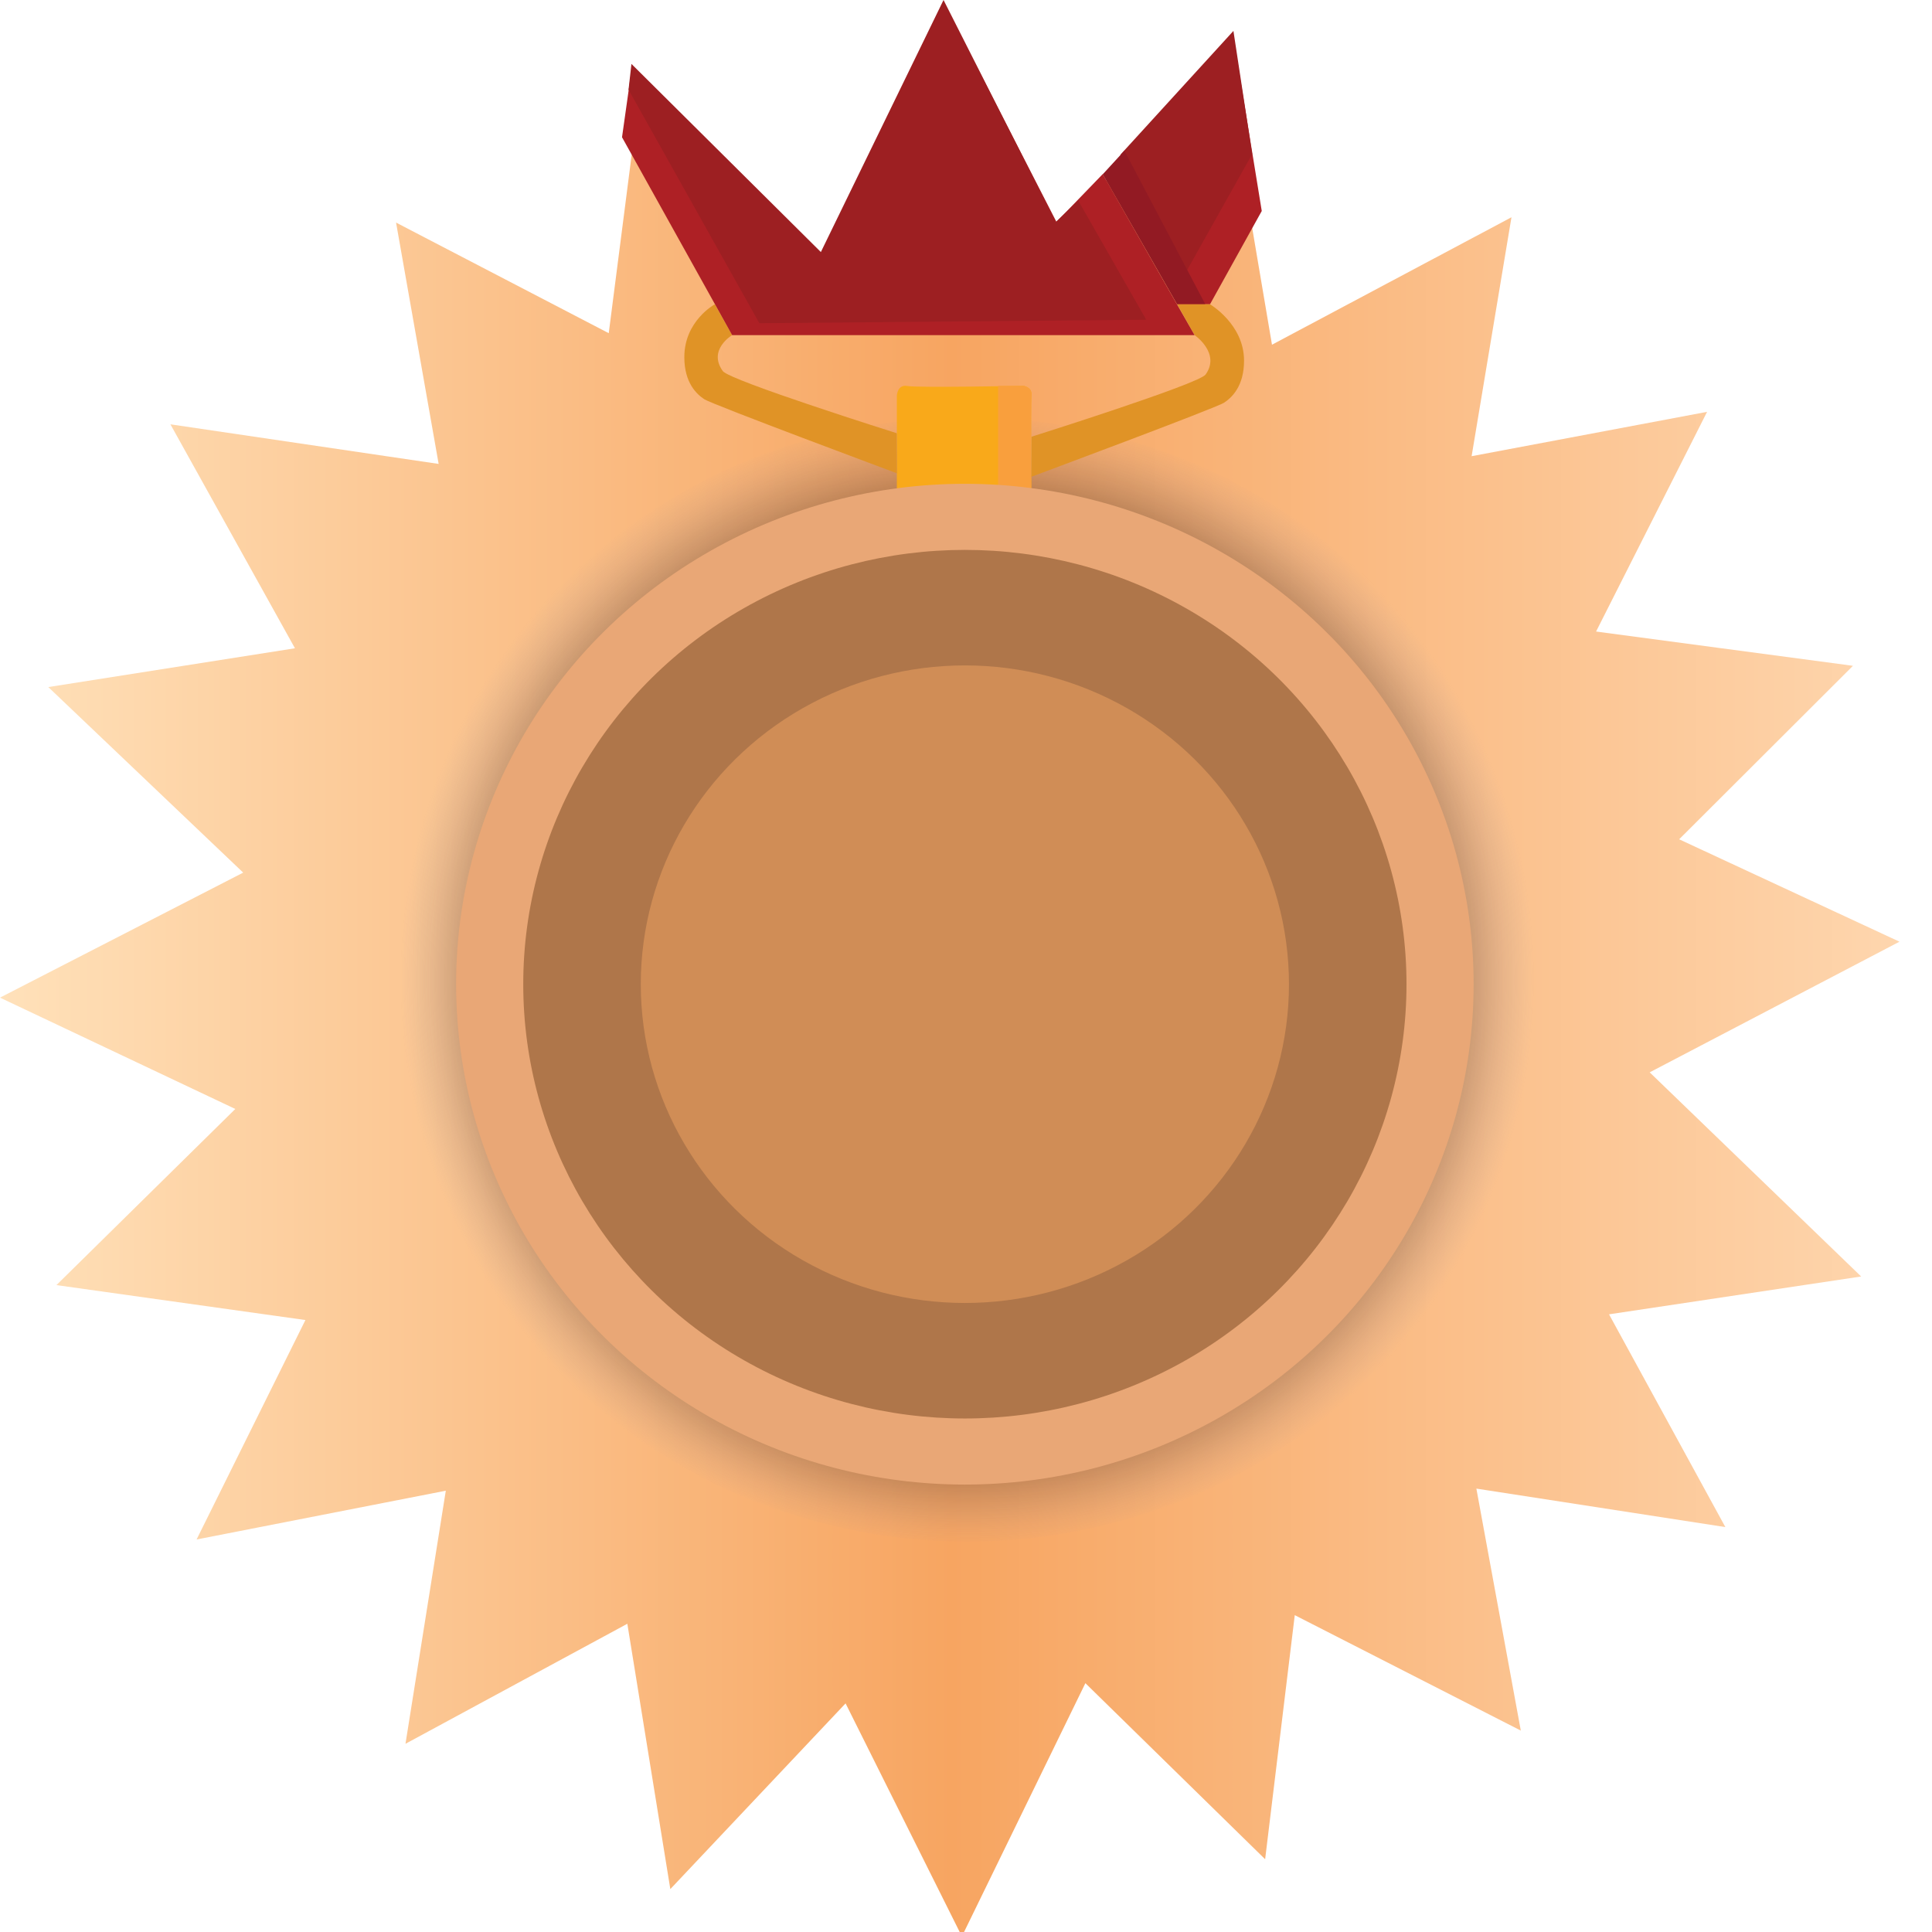<?xml version="1.0" encoding="utf-8"?>
<!-- Generator: Adobe Illustrator 17.0.0, SVG Export Plug-In . SVG Version: 6.00 Build 0)  -->
<!DOCTYPE svg PUBLIC "-//W3C//DTD SVG 1.1//EN" "http://www.w3.org/Graphics/SVG/1.1/DTD/svg11.dtd">
<svg version="1.1" id="Layer_3" xmlns="http://www.w3.org/2000/svg" xmlns:xlink="http://www.w3.org/1999/xlink" x="0px" y="0px"
	 width="24px" height="24px" viewBox="0 0 24 24" enable-background="new 0 0 24 24" xml:space="preserve">
<linearGradient id="SVGID_1_" gradientUnits="userSpaceOnUse" x1="6.348273e-10" y1="12.157" x2="23.596" y2="12.157">
	<stop  offset="0" style="stop-color:#FFE1BA"/>
	<stop  offset="0.501" style="stop-color:#F7A561"/>
	<stop  offset="1" style="stop-color:#FED6AE"/>
</linearGradient>
<polygon fill="url(#SVGID_1_)" points="20.493,13.321 23.596,11.698 20.859,10.426 23.018,8.271 19.827,7.845 21.206,5.116 
	18.281,5.667 18.776,2.699 15.801,4.282 15.191,0.682 13.081,2.951 11.713,0.259 10.246,3.321 7.959,1.051 7.562,4.139 4.92,2.765 
	5.449,5.763 2.117,5.271 3.664,8.053 0.6,8.535 3.021,10.84 0,12.393 2.923,13.776 0.701,15.964 3.794,16.398 2.442,19.124 
	5.538,18.518 5.037,21.662 7.793,20.171 8.327,23.467 10.504,21.16 11.949,24.055 13.483,20.909 15.716,23.096 16.084,20.064 
	18.892,21.498 18.34,18.492 21.433,18.97 19.988,16.327 23.12,15.857 "/>
<radialGradient id="SVGID_2_" cx="12.016" cy="12.167" r="7.042" gradientUnits="userSpaceOnUse">
	<stop  offset="0.621" style="stop-color:#130000"/>
	<stop  offset="0.677" style="stop-color:#180000;stop-opacity:0.852"/>
	<stop  offset="0.728" style="stop-color:#220000;stop-opacity:0.718"/>
	<stop  offset="0.777" style="stop-color:#301000;stop-opacity:0.589"/>
	<stop  offset="0.824" style="stop-color:#402317;stop-opacity:0.464"/>
	<stop  offset="0.871" style="stop-color:#513730;stop-opacity:0.341"/>
	<stop  offset="0.917" style="stop-color:#654F4F;stop-opacity:0.219"/>
	<stop  offset="0.961" style="stop-color:#7C6E7A;stop-opacity:0.102"/>
	<stop  offset="1" style="stop-color:#8E8EAB;stop-opacity:0"/>
</radialGradient>
<ellipse fill="url(#SVGID_2_)" cx="12.016" cy="12.167" rx="7.1" ry="6.983"/>
<g>
	<polygon fill="#AE2025" points="15.314,0.409 15.674,2.621 15.031,3.78 14.624,3.78 13.708,2.164 	"/>
	<polygon fill="#9D1F22" points="15.322,0.384 15.555,1.914 14.74,3.367 13.918,1.922 	"/>
	<polygon fill="#921A23" points="13.968,1.872 14.973,3.78 14.624,3.78 13.698,2.166 	"/>
	<path fill="#F9A91A" d="M11.141,6.58V4.916c0,0,0.005-0.144,0.13-0.121s1.443-0.002,1.443-0.002s0.109,0.015,0.099,0.114
		c-0.01,0.099,0.001,1.673,0.001,1.673H11.141z"/>
	<path fill="#F99F3D" d="M12.398,4.793h0.316c0,0,0.109,0.015,0.099,0.114c-0.01,0.099,0.001,1.673,0.001,1.673h-0.415V4.793z"/>
	<ellipse fill="#E9A776" cx="11.986" cy="12.226" rx="6.32" ry="6.216"/>
	<ellipse fill="#AF764A" cx="11.986" cy="12.226" rx="5.486" ry="5.395"/>
	<ellipse fill="#D08D56" cx="11.986" cy="12.226" rx="4.026" ry="3.96"/>
	<path fill="#E09326" d="M8.88,3.78c0,0-0.379,0.204-0.379,0.657c0,0.319,0.153,0.46,0.249,0.523
		c0.096,0.064,2.391,0.919,2.391,0.919V5.382c0,0-2.076-0.654-2.162-0.772C8.788,4.345,9.095,4.163,9.095,4.163L8.88,3.78"/>
	<path fill="#E09326" d="M15.031,3.78c0,0,0.423,0.247,0.423,0.7c0,0.319-0.153,0.46-0.249,0.523
		c-0.096,0.064-2.391,0.919-2.391,0.919V5.425c0,0,2.076-0.654,2.162-0.772c0.191-0.265-0.136-0.49-0.136-0.49L14.624,3.78h0.35
		H15.031z"/>
	<polygon fill="#AE2025" points="7.852,0.819 10.214,3.16 11.718,0.018 13.124,2.757 13.698,2.163 14.839,4.163 9.095,4.163 
		7.727,1.705 	"/>
	<polygon fill="#9D1F22" points="10.197,3.131 11.721,0 13.116,2.757 13.394,2.491 14.239,3.972 9.433,4.015 7.808,1.114 
		7.844,0.794 	"/>
</g>
</svg>
